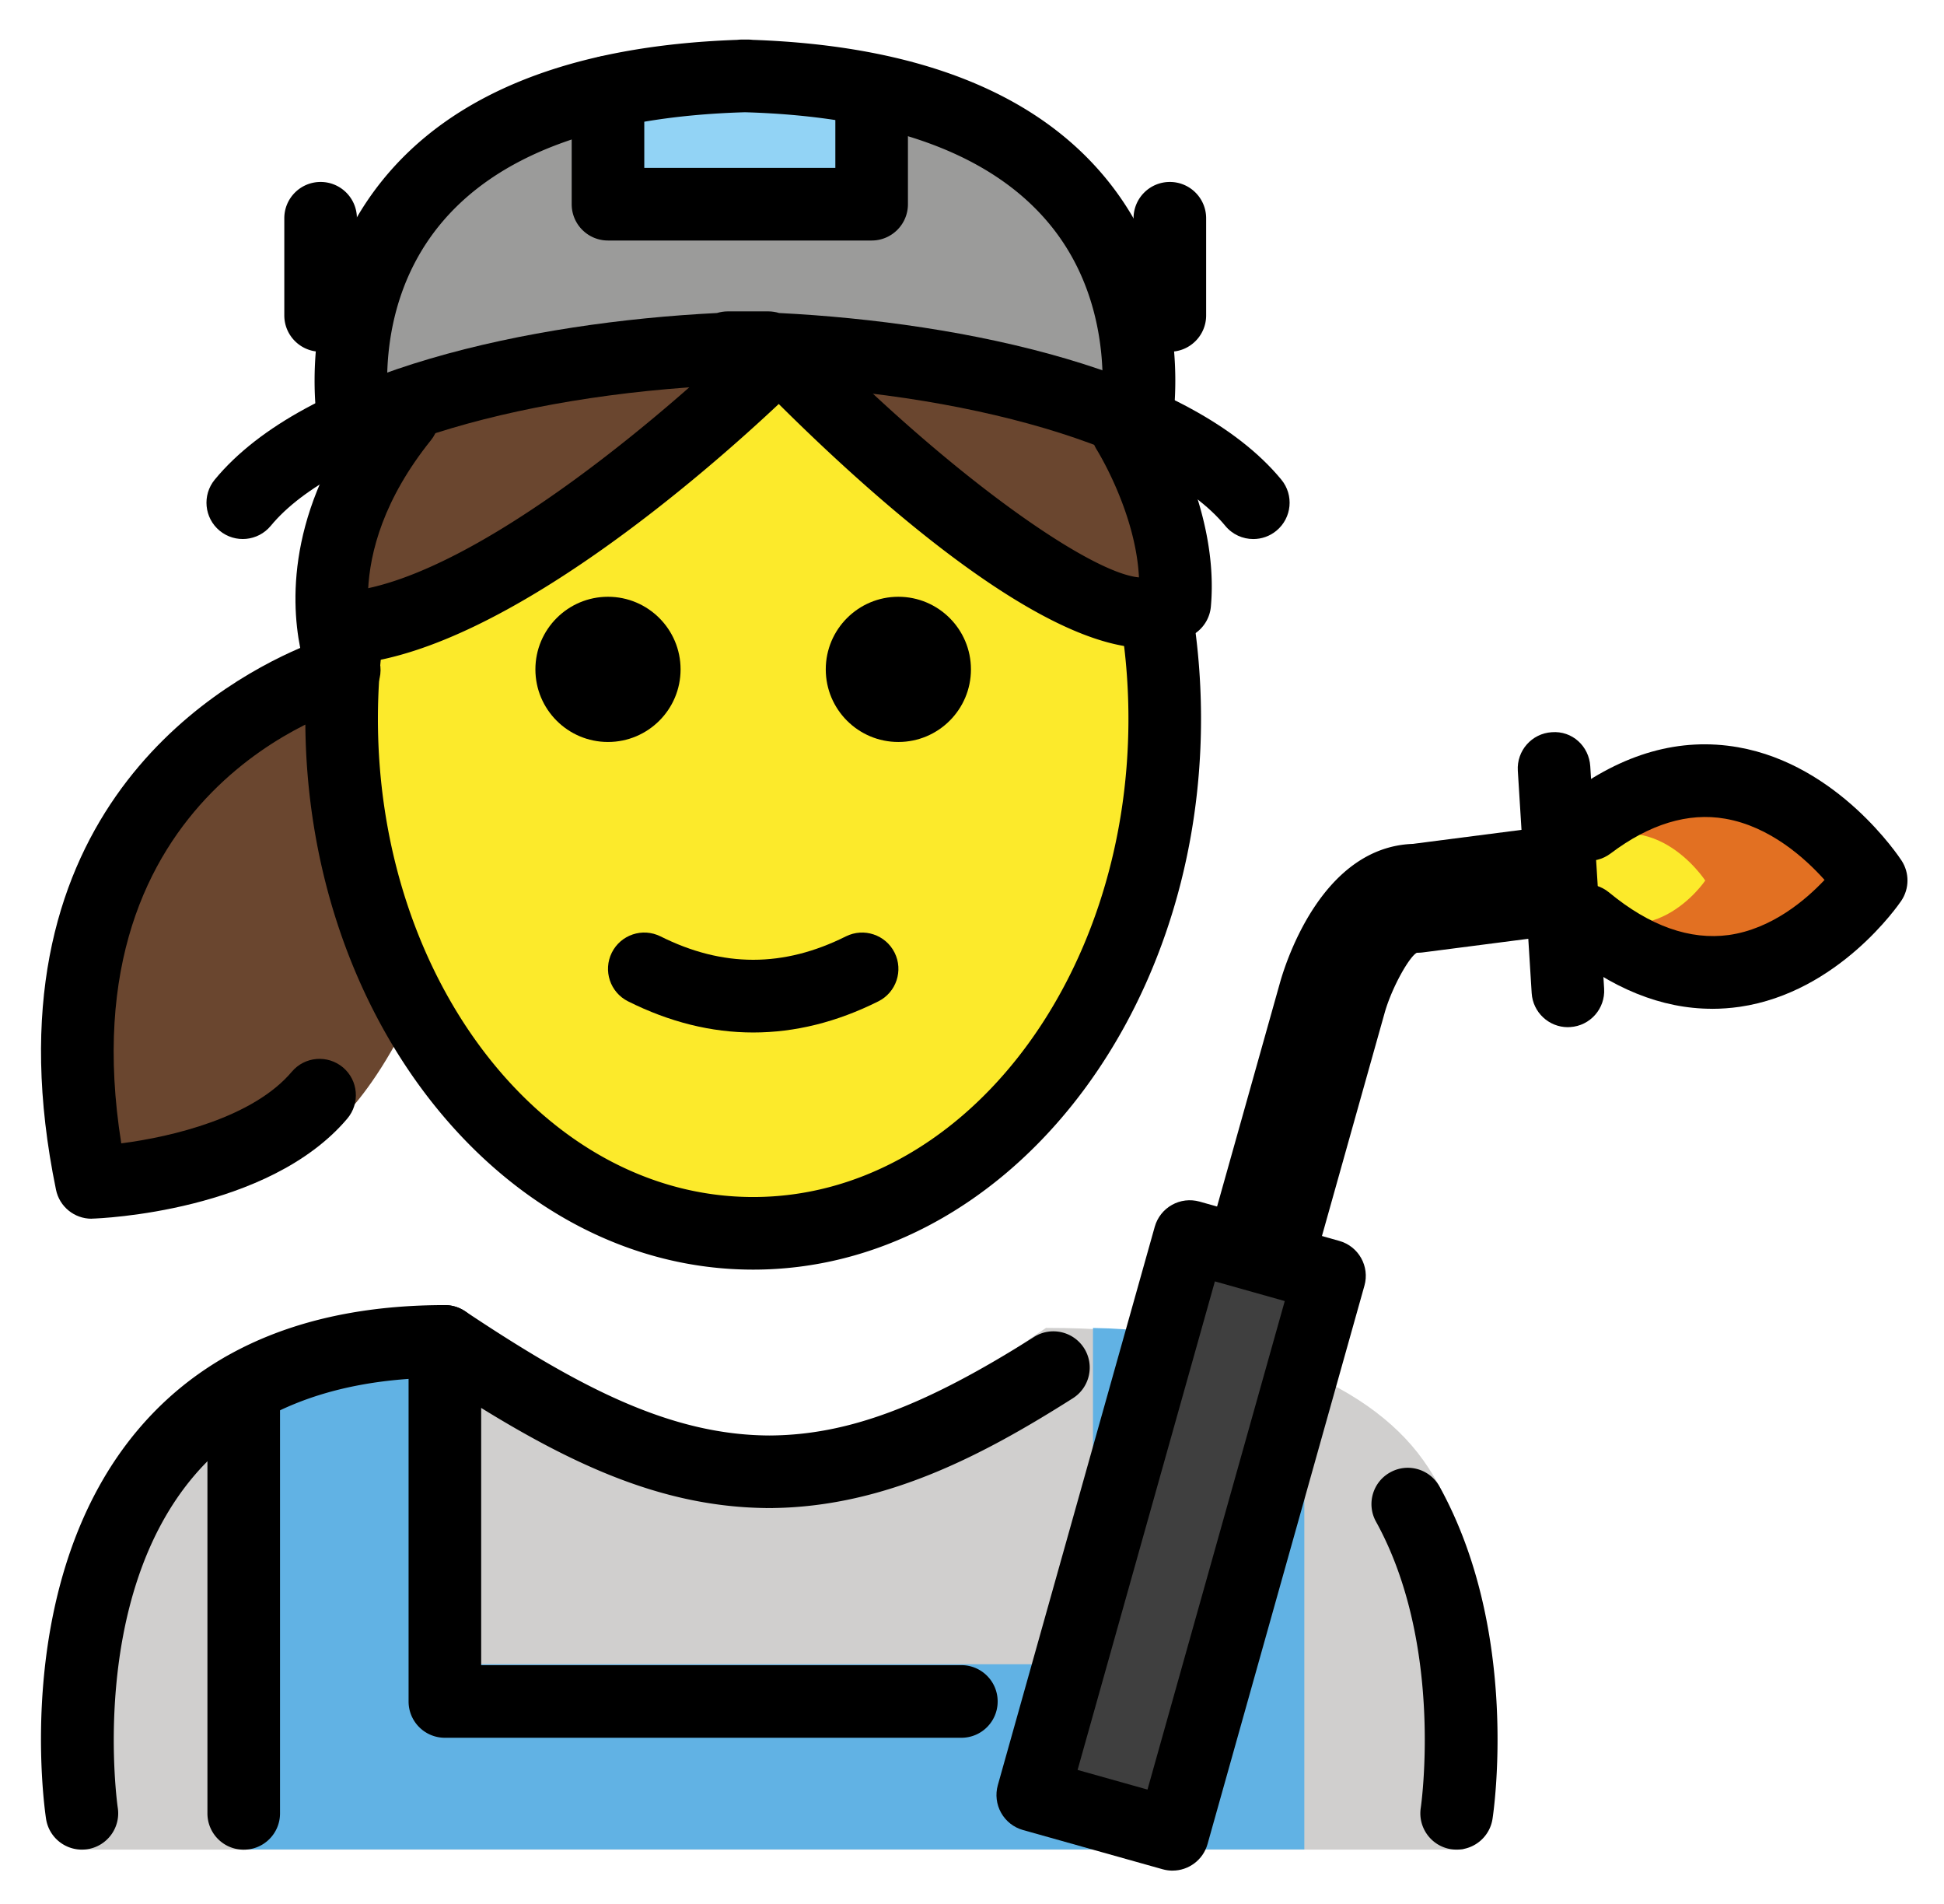 <svg xmlns="http://www.w3.org/2000/svg" role="img" viewBox="15.22 6.97 53.56 52.44"><title>1F469-200D-1F3ED.svg</title><path fill="#D0CFCE" d="M17.434 57.917S15.264 44.247 27.264 44.247c3.192 2.128 5.926 3.598 9 3.592h-.125c3.074.006 4.708-2.164 7.9-4.292 5.272 0 8.818 1.44 10.388 3.637C57.204 51.069 55.539 57.917 55.539 57.917"/><path fill="#61B2E4" d="M51.156 45.1v12.814H21.953V44.845l-.003-.006c1.394-.797 3.203-1.292 5.545-1.292v9.265h17.838V43.717l.001-.168c2.393.035 4.491.596 5.876 1.467"/><path fill="#9B9B9A" d="M35.667 9.06c.029.001.056.003.085.004.029-.001.055-.003.084-.004h-.169zm.085.004c-12.614.354-10.76 9.619-10.76 9.619 6.483-3.498 18.029-2.545 21.52 0 0 0 1.855-9.265-10.76-9.619z"/><path fill="#E27022" d="M58.913 32.324c4.577 3.776 7.859-1.101 7.859-1.101s-3.238-4.972-7.781-1.54"/><path fill="#92D3F5" d="M31.971 9.508v3.088h7.264V9.508"/><path fill="#3F3F3F" d="M43.677 56.415l4.324-15.382 3.851 1.082-4.324 15.382z"/><path fill="none" d="M58.036 28.137l.382 6.127"/><path fill="#FCEA2B" d="M58.5 31.744c2.156 1.779 3.702-.519 3.702-.519s-1.525-2.342-3.665-.726"/><g fill="#6A462F"><path d="M25.012 24.474s-10.634 2.527-7.913 15.729c0 0 5.363.141 7.536-2.428 0 0 2.487-2.242 3.518-8.187 1.032-5.944-3.25-5.137-3.25-5.137"/><path d="M24.9 24.521c4.742-.499 11.78-7.564 11.78-7.564s8.513 8.736 10.893 6.897c.216-2.38-1.298-4.76-1.298-4.76s-8.831-5.48-19.972-.362c-3.07 3.823-1.604 6.96-1.604 6.96"/></g><g><path fill="#FCEA2B" d="M36.679 16.956S29.642 24.022 24.9 24.521l-.202 1.171s-.066-.147-.14-.404c-.043.502-.068 1.01-.068 1.526 0 7.828 5.077 14.173 11.339 14.173s11.339-6.346 11.339-14.173c0-.933-.077-1.843-.214-2.725-2.966.364-10.273-7.133-10.273-7.133z"/></g><g><path d="M41.971 25.408c0 1.105-.896 2-2 2s-2-.895-2-2c0-1.103.896-2 2-2s2 .896 2 2m-8 0c0 1.105-.896 2-2 2s-2-.895-2-2c0-1.103.896-2 2-2s2 .896 2 2m2 10.002c-1.152 0-2.304-.286-3.447-.858-.494-.247-.694-.848-.447-1.342.247-.494.846-.694 1.342-.447 1.718.859 3.388.859 5.106 0 .495-.247 1.095-.046 1.342.447.247.494.047 1.095-.447 1.342-1.143.572-2.295.858-3.447.858z"/><path d="M35.971 41.942c-6.804 0-12.339-6.807-12.339-15.173 0-.874.061-1.75.181-2.604l1.98.277c-.106.763-.161 1.546-.161 2.327 0 7.264 4.638 13.173 10.339 13.173s10.339-5.909 10.339-13.173c0-1.073-.102-2.139-.303-3.17l1.963-.383c.226 1.157.34 2.352.34 3.553 0 8.367-5.535 15.173-12.339 15.173zm3.264-28.347h-7.264c-.553 0-1-.448-1-1V9.508c0-.552.447-1 1-1s1 .448 1 1v2.087h5.264V9.508c0-.552.447-1 1-1 .553 0 1 .448 1 1v3.087c0 .552-.447 1-1 1zm8.216 3.063c-.553 0-1-.448-1-1v-2.676c0-.552.447-1 1-1s1 .448 1 1v2.676c0 .552-.447 1-1 1zm-23.398 0c-.553 0-1-.448-1-1v-2.676c0-.552.447-1 1-1 .553 0 1 .448 1 1v2.676c0 .552-.447 1-1 1zm31.301 41.26c-.051 0-.102-.003-.152-.011-.546-.083-.921-.594-.838-1.139.007-.045.648-4.479-1.233-7.884-.268-.483-.092-1.092.392-1.358.485-.269 1.092-.091 1.358.392 2.218 4.012 1.492 8.945 1.46 9.153-.076.494-.502.847-.986.847zm-37.879 0c-.484 0-.91-.352-.986-.847-.041-.27-.973-6.633 2.581-10.775 1.923-2.241 4.751-3.377 8.407-3.377.197 0 .391.059.555.168 3.154 2.103 5.661 3.411 8.383 3.424 2.152-.01 4.271-.8 7.293-2.714.467-.296 1.084-.156 1.38.309.296.467.157 1.084-.31 1.38-2.44 1.546-5.128 2.978-8.254 3.023-.016.001-.031.005-.047.001h-.003a.242.242 0 0 0-.038 0h-.084c-.016.004-.029 0-.044-.001-3.101-.042-5.817-1.402-9.128-3.588-2.897.057-5.11.954-6.586 2.669-2.956 3.437-2.138 9.12-2.129 9.178.083.545-.292 1.055-.838 1.139-.051.008-.102.011-.152.011z"/><path d="M41.707 54.837H27.477c-.553 0-1-.447-1-1v-9.917c0-.553.447-1 1-1 .553 0 1 .447 1 1v8.917H41.707c.553 0 1 .447 1 1s-.447 1-1 1zm-19.772 3.083c-.553 0-1-.447-1-1V45.218c0-.553.447-1 1-1 .553 0 1 .447 1 1v11.702c0 .553-.447 1-1 1zm3.048-38.237c-.467 0-.885-.328-.98-.804-.031-.155-.732-3.832 1.725-6.907 1.943-2.431 5.239-3.744 9.801-3.904.043-.005.087-.008.131-.008h.169c.044 0 .088.003.131.008 4.561.16 7.858 1.473 9.801 3.905 2.457 3.075 1.756 6.752 1.725 6.907-.109.541-.639.889-1.177.784-.542-.108-.893-.636-.784-1.177.005-.025.54-2.95-1.341-5.285-1.585-1.967-4.424-3.023-8.438-3.14-4.028.117-6.872 1.18-8.454 3.159-1.882 2.356-1.332 5.237-1.326 5.266.108.541-.242 1.068-.784 1.177a1.007 1.007 0 0 1-.197.019zm26.387 22.297l-2.889-.812 2.009-7.146c.18-.631 1.185-3.715 3.653-3.807l3.893-.502.385 2.975-3.973.513c-.065.009-.128.013-.192.013-.202.102-.676.931-.88 1.631l-2.006 7.137z"/><path d="M47.528 58.497c-.09 0-.181-.012-.272-.037l-3.852-1.082c-.255-.072-.472-.242-.602-.474s-.162-.505-.091-.76l4.324-15.383c.072-.256.242-.472.474-.602.231-.13.503-.162.76-.091l3.851 1.083c.532.149.842.702.692 1.233l-4.323 15.382c-.124.441-.525.73-.962.73zm-2.619-2.774l1.926.541 3.782-13.456-1.925-.542-3.783 13.457zm13.508-20.459c-.523 0-.964-.408-.997-.938l-.382-6.127c-.034-.551.385-1.026.935-1.06.565-.045 1.026.385 1.061.936l.382 6.126c.034.552-.385 1.026-.935 1.06-.021.001-.043.002-.064.002zM17.743 40.54c-.474 0-.884-.332-.98-.798-2.079-10.087 4.238-13.854 6.728-14.925-.276-1.39-.325-4.023 2.043-6.975.348-.43.976-.499 1.406-.154.431.346.5.975.154 1.406-2.607 3.248-1.522 5.812-1.475 5.92.118.267.115.578-.011.841-.127.264-.36.463-.643.538-.332.091-7.962 2.295-6.404 12.071 1.403-.181 3.634-.713 4.7-1.974.356-.421.986-.473 1.41-.117.421.357.474.988.117 1.41-2.177 2.571-6.818 2.748-7.015 2.754-.011.001-.021.001-.032.001z"/><path d="M24.911 25.257c-.506 0-.939-.382-.993-.895-.059-.549.34-1.041.89-1.099 3.6-.379 9.287-5.381 11.175-7.276.19-.19.42-.328.715-.294a.997.997 0 0 1 .71.302c3.963 4.066 7.849 6.765 9.192 6.879-.089-1.792-1.147-3.49-1.158-3.509-.294-.466-.155-1.084.311-1.379.466-.295 1.083-.157 1.378.307.069.109 1.695 2.699 1.45 5.388-.025.277-.165.531-.385.701-2.571 1.986-8.468-3.249-11.52-6.284-1.97 1.851-7.5 6.717-11.659 7.155a1.096 1.096 0 0 1-.105.005zm22.673-1.667h.01-.01z"/><path d="M49.75 21.818c-.289 0-.574-.124-.772-.364-1.772-2.148-7.129-3.724-13.149-3.895-6.021.171-11.377 1.747-13.149 3.895-.352.425-.981.487-1.408.135-.426-.351-.486-.982-.135-1.408 2.495-3.024 8.719-4.333 13.837-4.589.094-.029.193-.045.297-.045h1.117c.103 0 .203.016.297.045 5.118.256 11.342 1.565 13.837 4.589.352.426.291 1.056-.135 1.408-.186.154-.412.229-.636.229zm12.641 12.939c-1.393 0-2.773-.558-4.114-1.663-.426-.351-.486-.981-.135-1.408.352-.425.981-.485 1.408-.135 1.125.929 2.231 1.319 3.301 1.174 1.182-.167 2.116-.963 2.638-1.517-.531-.594-1.505-1.475-2.739-1.687-1.018-.177-2.081.147-3.155.958-.442.334-1.068.245-1.4-.195-.333-.441-.245-1.067.195-1.4 1.536-1.162 3.116-1.611 4.717-1.331 2.757.482 4.434 3.015 4.505 3.123.219.337.216.771-.008 1.105-.069.102-1.728 2.525-4.452 2.922-.254.036-.507.055-.76.055z"/></g></svg>